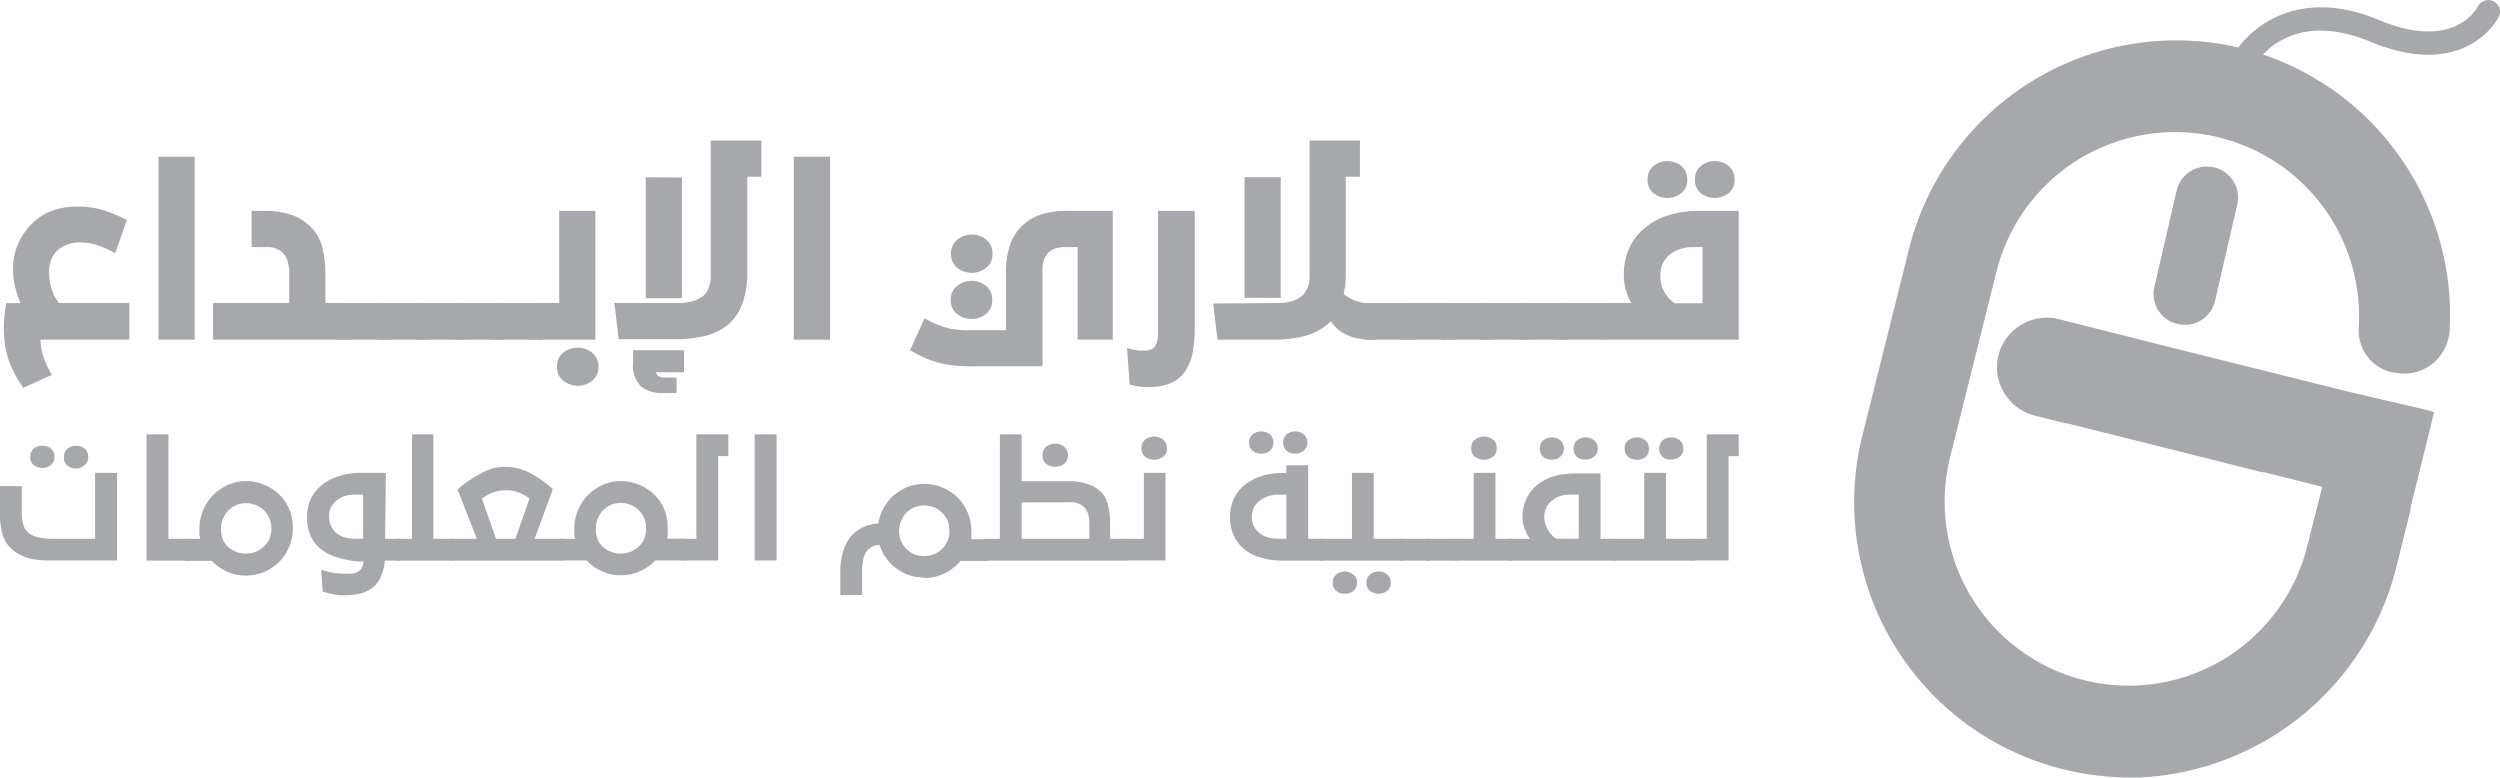 <svg xmlns="http://www.w3.org/2000/svg" viewBox="0 0 213.43 66.43"><defs><style>.cls-1{fill:#a6a8ab;}</style></defs><title>logo-1</title><g id="Layer_2" data-name="Layer 2"><g id="Layer_1-2" data-name="Layer 1"><path class="cls-1" d="M.74,30.74A8.6,8.6,0,0,1,.33,28a11,11,0,0,1,.21-2.12H1.75a8.65,8.65,0,0,1-.39-1.12A6.1,6.1,0,0,1,1.12,23a5.15,5.15,0,0,1,.55-2.45,5.54,5.54,0,0,1,1.4-1.76,4.56,4.56,0,0,1,1.59-.87,6.43,6.43,0,0,1,2-.29,7.63,7.63,0,0,1,2.05.28,12.16,12.16,0,0,1,2.12.88l-1,2.83a8.48,8.48,0,0,0-1.51-.69,4.23,4.23,0,0,0-1.31-.22A2.87,2.87,0,0,0,5,21.29a2.36,2.36,0,0,0-.63.87,2.93,2.93,0,0,0-.18,1.05,4.65,4.65,0,0,0,.24,1.54,3.61,3.61,0,0,0,.61,1.12h6V29H3.46v0a4.63,4.63,0,0,0,.2,1.31A8,8,0,0,0,4.43,32L2,33.11A9.35,9.35,0,0,1,.74,30.74Z"/><path class="cls-1" d="M16.62,13.38V29H13.53V13.38Z"/><path class="cls-1" d="M24.69,25.87v-2.6a3.09,3.09,0,0,0-.12-.91,1.86,1.86,0,0,0-.33-.66,1.46,1.46,0,0,0-.58-.44,1.85,1.85,0,0,0-.82-.17H21.48V18h1.1a7,7,0,0,1,2.3.34,4.27,4.27,0,0,1,1.74,1.13,3.58,3.58,0,0,1,.9,1.7,9.05,9.05,0,0,1,.26,2.21v2.49h2V29H18.19V25.87Z"/><path class="cls-1" d="M33.1,25.87V29H29V25.87Z"/><path class="cls-1" d="M36.4,25.87V29H32.25V25.87Z"/><path class="cls-1" d="M39.69,25.87V29H35.54V25.87Z"/><path class="cls-1" d="M43,25.87V29H38.84V25.87Z"/><path class="cls-1" d="M46.28,25.87V29H42.13V25.87Z"/><path class="cls-1" d="M47.74,25.87V18h3.09V29h-5.4V25.87Zm.35,6.64a1.46,1.46,0,0,1-.54-1.22,1.47,1.47,0,0,1,.51-1.17,2,2,0,0,1,2.51,0,1.61,1.61,0,0,1,0,2.39,2,2,0,0,1-2.46,0Z"/><path class="cls-1" d="M58,25.87a3.85,3.85,0,0,0,1.1-.15A2.76,2.76,0,0,0,60,25.3a2.12,2.12,0,0,0,.5-.7,2.69,2.69,0,0,0,.18-1.06V12H65v3.09h-1.2v8.36a7.38,7.38,0,0,1-.37,2.3,4.3,4.3,0,0,1-1.11,1.82,4.87,4.87,0,0,1-2,1.08,10.9,10.9,0,0,1-2.75.31H52.82l-.37-3.09ZM54.74,33a2.44,2.44,0,0,1-.69-2v-1.1H58.4v1.88H56a.43.43,0,0,0,.16.28.83.83,0,0,0,.6.17h1v1.32H56.63A2.82,2.82,0,0,1,54.74,33Zm3.48-17.84v10.3H55.13V15.13Z"/><path class="cls-1" d="M70.86,13.38V29H67.77V13.38Z"/><path class="cls-1" d="M81.62,31.22A9.09,9.09,0,0,1,80.27,31a7.1,7.1,0,0,1-1.18-.39c-.37-.16-.84-.4-1.4-.71l1.25-2.73a7.9,7.9,0,0,0,1.9.82,6.8,6.8,0,0,0,1.66.2h3.38v-5a6.8,6.8,0,0,1,.4-2.41A4,4,0,0,1,87.58,19a4.47,4.47,0,0,1,1.64-.79A7.91,7.91,0,0,1,91.28,18H95V29H92V21.09H91a3.32,3.32,0,0,0-.8.09,1.6,1.6,0,0,0-.62.32,1.52,1.52,0,0,0-.44.65A2.4,2.4,0,0,0,89,23v8.27H83.33A17.07,17.07,0,0,1,81.62,31.22Zm.09-8.35a1.62,1.62,0,0,1,0-2.4,2,2,0,0,1,2.51,0,1.49,1.49,0,0,1,.51,1.18,1.46,1.46,0,0,1-.54,1.22,2,2,0,0,1-2.46,0Zm0,3.94a1.44,1.44,0,0,1-.54-1.22,1.46,1.46,0,0,1,.52-1.17,2,2,0,0,1,2.51,0,1.49,1.49,0,0,1,.51,1.17,1.44,1.44,0,0,1-.54,1.22,2,2,0,0,1-2.46,0Z"/><path class="cls-1" d="M97.22,33a4.77,4.77,0,0,1-.78-.17l-.22-3.11a8.67,8.67,0,0,0,.94.2,3.31,3.31,0,0,0,.55,0,1.05,1.05,0,0,0,.9-.35,2.17,2.17,0,0,0,.25-1.23V18H102V28a10.53,10.53,0,0,1-.21,2.24,4.17,4.17,0,0,1-.7,1.58,2.84,2.84,0,0,1-1.25.93,4.92,4.92,0,0,1-1.8.3A6.49,6.49,0,0,1,97.22,33Z"/><path class="cls-1" d="M109.16,25.87a3.9,3.9,0,0,0,1.1-.15,2.6,2.6,0,0,0,.85-.42,2,2,0,0,0,.5-.7,2.51,2.51,0,0,0,.19-1.06V12h4.3v3.09h-1.21v8.36a7,7,0,0,1-.18,1.64,3.47,3.47,0,0,0,2.66.78V29a7.07,7.07,0,0,1-1.75-.17,4.13,4.13,0,0,1-1.06-.46,2.62,2.62,0,0,1-.69-.62l-.26-.33-.19.19a4.91,4.91,0,0,1-2.06,1.08,10.82,10.82,0,0,1-2.74.31h-4.68l-.37-3.09Zm.18-10.74v10.3h-3.09V15.13Z"/><path class="cls-1" d="M120.66,25.87V29h-4.15V25.87Z"/><path class="cls-1" d="M124,25.87V29h-4.15V25.87Z"/><path class="cls-1" d="M127.25,25.87V29H123.1V25.87Z"/><path class="cls-1" d="M130.55,25.87V29H126.4V25.87Z"/><path class="cls-1" d="M133.84,25.87V29h-4.15V25.87Z"/><path class="cls-1" d="M137.14,25.87V29H133V25.87Z"/><path class="cls-1" d="M139.28,25.87a3.27,3.27,0,0,1-.4-.87,4.39,4.39,0,0,1-.25-1.53,5.31,5.31,0,0,1,.47-2.3,4.93,4.93,0,0,1,1.34-1.73,5.79,5.79,0,0,1,2.06-1.08,9,9,0,0,1,2.62-.36h3.32V29H137V25.87Zm1.88-9.38a1.4,1.4,0,0,1-.5-1.17,1.44,1.44,0,0,1,.49-1.14,1.89,1.89,0,0,1,2.4,0,1.44,1.44,0,0,1,.49,1.14,1.4,1.4,0,0,1-.5,1.17,1.93,1.93,0,0,1-2.38,0Zm.91,8.4a3,3,0,0,0,.89,1h2.39V21.09h-.86a3.31,3.31,0,0,0-1,.16,2.72,2.72,0,0,0-.9.45,2.24,2.24,0,0,0-.61.75,2.1,2.1,0,0,0-.23,1A2.77,2.77,0,0,0,142.07,24.89Zm3.13-8.4a1.4,1.4,0,0,1-.5-1.17,1.44,1.44,0,0,1,.49-1.14,1.9,1.9,0,0,1,2.41,0,1.47,1.47,0,0,1,.48,1.14,1.4,1.4,0,0,1-.5,1.17,1.93,1.93,0,0,1-2.38,0Z"/><path class="cls-1" d="M4.26,47.85a9,9,0,0,1-1.08-.06,4.94,4.94,0,0,1-.9-.19,3.65,3.65,0,0,1-.75-.34,3.7,3.7,0,0,1-.64-.5,2.47,2.47,0,0,1-.69-1.2A6,6,0,0,1,0,44V41.5H1.86v2.29a3.35,3.35,0,0,0,.13,1,1.38,1.38,0,0,0,.43.69,2,2,0,0,0,.86.39A5,5,0,0,0,4.4,46H8.12V40.37H10v7.48Zm.08-8.15a1.13,1.13,0,0,1-.73.25,1.17,1.17,0,0,1-.73-.25.86.86,0,0,1-.3-.71.89.89,0,0,1,.3-.69,1.06,1.06,0,0,1,.73-.25,1.09,1.09,0,0,1,.74.25.89.89,0,0,1,.3.69A.84.84,0,0,1,4.34,39.7Zm2.89,0A1.17,1.17,0,0,1,6.5,40a1.13,1.13,0,0,1-.73-.25A.84.84,0,0,1,5.46,39a.89.89,0,0,1,.3-.69,1.09,1.09,0,0,1,.74-.25,1.07,1.07,0,0,1,.74.25.88.88,0,0,1,.29.69A.86.86,0,0,1,7.23,39.7Z"/><path class="cls-1" d="M12.51,37.08h1.87V46h1.7v1.86H12.51Z"/><path class="cls-1" d="M15.81,46H17.1a2.7,2.7,0,0,1-.08-.41c0-.14,0-.29,0-.44a4.15,4.15,0,0,1,1.17-2.88,4.3,4.3,0,0,1,1.26-.87A3.84,3.84,0,0,1,21,41.07a3.93,3.93,0,0,1,1.57.32,4.19,4.19,0,0,1,1.29.85,3.89,3.89,0,0,1,.86,1.29A4.09,4.09,0,0,1,25,45.14a3.71,3.71,0,0,1-.33,1.57A3.91,3.91,0,0,1,23.81,48a4.49,4.49,0,0,1-1.29.84,4,4,0,0,1-1.54.3,3.77,3.77,0,0,1-1.6-.34,4.1,4.1,0,0,1-1.3-.92H15.81Zm4.33,1.1a2.13,2.13,0,0,0,.84.16,2.22,2.22,0,0,0,.85-.16,2.13,2.13,0,0,0,.7-.44A2.15,2.15,0,0,0,23,46a2.2,2.2,0,0,0,.17-.86,2.43,2.43,0,0,0-.16-.86,2.11,2.11,0,0,0-1.15-1.15,2.21,2.21,0,0,0-.87-.17,2,2,0,0,0-.85.18,2.1,2.1,0,0,0-.67.46,2.46,2.46,0,0,0-.44.69,2.42,2.42,0,0,0-.16.85A2.34,2.34,0,0,0,19,46a2.08,2.08,0,0,0,.45.67A2,2,0,0,0,20.14,47.09Z"/><path class="cls-1" d="M32.88,46h1.24v1.86H32.86A4.41,4.41,0,0,1,32.6,49,2.39,2.39,0,0,1,32,50a2.67,2.67,0,0,1-1,.6,4.74,4.74,0,0,1-1.51.21,3.78,3.78,0,0,1-.49,0,3.47,3.47,0,0,1-.45-.06l-.46-.09-.54-.15-.13-1.87a6.35,6.35,0,0,0,1,.25,4.87,4.87,0,0,0,.93.08,6.66,6.66,0,0,0,.68,0,1.23,1.23,0,0,0,.5-.15.78.78,0,0,0,.33-.32,1.37,1.37,0,0,0,.17-.56H30.8A7.26,7.26,0,0,1,29,47.64,4.2,4.2,0,0,1,27.56,47a3.15,3.15,0,0,1-1-1.16,3.86,3.86,0,0,1-.35-1.71,3.44,3.44,0,0,1,.34-1.56,3.34,3.34,0,0,1,.94-1.17A4.26,4.26,0,0,1,29,40.63a6.29,6.29,0,0,1,1.84-.26h2.1ZM28.1,44.1a1.77,1.77,0,0,0,.17.82,1.66,1.66,0,0,0,.45.59,2.06,2.06,0,0,0,.69.36,2.84,2.84,0,0,0,.84.12H31V42.23h-.79a2.73,2.73,0,0,0-.8.13,2.31,2.31,0,0,0-.69.38,2,2,0,0,0-.48.59A1.65,1.65,0,0,0,28.1,44.1Z"/><path class="cls-1" d="M33.86,46h1.31V37.08H37V46h1.7v1.86H33.86Z"/><path class="cls-1" d="M38.46,46h2.25l-1.65-4.22c.32-.28.64-.53,1-.76a7.92,7.92,0,0,1,1-.6A4.87,4.87,0,0,1,42,40a4.6,4.6,0,0,1,3.27.39,9.21,9.21,0,0,1,1.93,1.37L45.64,46h2.44v1.86H38.46Zm4.68-4.14a2.86,2.86,0,0,0-1,.17,3.82,3.82,0,0,0-1,.54L42.35,46H44l1.21-3.44a4.21,4.21,0,0,0-1-.54A2.86,2.86,0,0,0,43.14,41.85Z"/><path class="cls-1" d="M47.81,46H49.1a2.7,2.7,0,0,1-.07-.41c0-.14,0-.29,0-.44a4,4,0,0,1,.31-1.59,4.19,4.19,0,0,1,.85-1.29,4.3,4.3,0,0,1,1.26-.87A3.87,3.87,0,0,1,53,41.07a4,4,0,0,1,1.58.32,3.89,3.89,0,0,1,2.15,2.14A4.09,4.09,0,0,1,57,45.14a3.15,3.15,0,0,1,0,.44c0,.14,0,.28-.06.41h1.49v1.86H55.93a3.86,3.86,0,0,1-1.32.93,4.06,4.06,0,0,1-1.63.33,3.72,3.72,0,0,1-1.59-.34,4,4,0,0,1-1.3-.92H47.81Zm4.34,1.1a2,2,0,0,0,.83.16,2.18,2.18,0,0,0,.85-.16,2,2,0,0,0,.7-.44,2,2,0,0,0,.63-1.54,2.23,2.23,0,0,0-.16-.86,1.92,1.92,0,0,0-.45-.69,1.94,1.94,0,0,0-.69-.46,2.3,2.3,0,0,0-.88-.17,2,2,0,0,0-.85.18,2.06,2.06,0,0,0-.66.46,2.26,2.26,0,0,0-.44.69,2.22,2.22,0,0,0-.16.85A2.15,2.15,0,0,0,51,46a2.05,2.05,0,0,0,.44.67A2,2,0,0,0,52.15,47.09Z"/><path class="cls-1" d="M58.15,46h1.3V37.08h2.73v1.86h-.87v8.91H58.15Z"/><path class="cls-1" d="M64.43,37.08H66.3V47.85H64.43Z"/><path class="cls-1" d="M78.88,49.31a3.8,3.8,0,0,1-1.27-.21,4.08,4.08,0,0,1-1.11-.59,3.78,3.78,0,0,1-.86-.88,3.84,3.84,0,0,1-.55-1.11,1.39,1.39,0,0,0-1.09.53,1.79,1.79,0,0,0-.31.76,4.92,4.92,0,0,0-.09,1v2H71.74v-2A6,6,0,0,1,72,47a3.73,3.73,0,0,1,.74-1.32,3.23,3.23,0,0,1,.49-.41,3.91,3.91,0,0,1,.57-.31,3.47,3.47,0,0,1,.6-.19,2.47,2.47,0,0,1,.58-.07,4.18,4.18,0,0,1,.46-1.34,4,4,0,0,1,.87-1.08,4.41,4.41,0,0,1,1.18-.71,3.88,3.88,0,0,1,1.41-.26,4,4,0,0,1,1.57.32,3.89,3.89,0,0,1,2.15,2.14,4.09,4.09,0,0,1,.31,1.61c0,.11,0,.23,0,.33s0,.21,0,.32h1.46v1.86H82a4.05,4.05,0,0,1-3.12,1.46Zm-.84-2a2.1,2.1,0,0,0,.84.16,2.22,2.22,0,0,0,.85-.16,2.08,2.08,0,0,0,.69-.44,2,2,0,0,0,.47-.68,2.2,2.2,0,0,0,.16-.86,2.43,2.43,0,0,0-.15-.86,2.11,2.11,0,0,0-1.15-1.15,2.25,2.25,0,0,0-.87-.17,2,2,0,0,0-.86.18,2.18,2.18,0,0,0-.66.46,2.46,2.46,0,0,0-.44.69,2.42,2.42,0,0,0-.16.85,2.38,2.38,0,0,0,.16.85,2.08,2.08,0,0,0,.45.67A2.1,2.1,0,0,0,78,47.29Z"/><path class="cls-1" d="M84.06,46h1.3V37.08h1.86v4h4a4.74,4.74,0,0,1,1.58.23A2.86,2.86,0,0,1,94,42a2.44,2.44,0,0,1,.6,1.15,6.1,6.1,0,0,1,.17,1.52V46h1.44v1.86H84.06Zm3.16-3.11V46H93V44.62a2.48,2.48,0,0,0-.09-.7,1.61,1.61,0,0,0-.27-.52,1.4,1.4,0,0,0-.48-.37,1.41,1.41,0,0,0-.65-.15Zm3.62-3.29a1.3,1.3,0,0,1-1.53,0,1,1,0,0,1,0-1.46,1.25,1.25,0,0,1,1.55,0,1,1,0,0,1,0,1.46Z"/><path class="cls-1" d="M96,46h1.65V40.37H99.5v7.48H96Zm3.3-7a1.3,1.3,0,0,1-1.53,0,.88.88,0,0,1-.32-.74.91.91,0,0,1,.31-.72,1.25,1.25,0,0,1,1.55,0,.92.92,0,0,1,.32.72A.88.88,0,0,1,99.29,39Z"/><path class="cls-1" d="M112.9,46v1.86h-3.35a6.53,6.53,0,0,1-1.82-.23,4,4,0,0,1-1.44-.69,3.17,3.17,0,0,1-.94-1.17,3.64,3.64,0,0,1-.34-1.64,3.72,3.72,0,0,1,.3-1.5,3.41,3.41,0,0,1,.89-1.18,4.36,4.36,0,0,1,1.43-.78,6,6,0,0,1,1.92-.29h.27v-.66h1.86V46Zm-4.49-7.51a1.14,1.14,0,0,1-.73.24,1.13,1.13,0,0,1-.73-.24.85.85,0,0,1-.31-.71.87.87,0,0,1,.3-.69,1.18,1.18,0,0,1,1.48,0,.9.9,0,0,1,.29.69A.87.87,0,0,1,108.41,38.48ZM109.82,46V42.23h-.72a2.54,2.54,0,0,0-.81.13,2.21,2.21,0,0,0-.72.36,1.93,1.93,0,0,0-.51.59,1.67,1.67,0,0,0-.19.81,1.73,1.73,0,0,0,.18.81,1.8,1.8,0,0,0,.48.58,2,2,0,0,0,.68.36,2.67,2.67,0,0,0,.8.12Zm1.47-7.51a1.23,1.23,0,0,1-1.46,0,1,1,0,0,1,0-1.4,1.11,1.11,0,0,1,.74-.26,1.08,1.08,0,0,1,.74.26.87.87,0,0,1,.3.69A.85.85,0,0,1,111.29,38.48Z"/><path class="cls-1" d="M112.65,46h2.77V40.37h1.86V46h2.45v1.86h-7.08Zm2.89,4.45a1.13,1.13,0,0,1-.73.24,1.14,1.14,0,0,1-.73-.24.84.84,0,0,1-.3-.7.88.88,0,0,1,.29-.69,1.15,1.15,0,0,1,1.48,0,.86.86,0,0,1,.3.69A.82.82,0,0,1,115.54,50.44Zm2.89,0a1.25,1.25,0,0,1-1.47,0,.84.84,0,0,1-.3-.7.86.86,0,0,1,.3-.69,1,1,0,0,1,.73-.27,1.06,1.06,0,0,1,.75.27.88.88,0,0,1,.29.69A.84.84,0,0,1,118.43,50.44Z"/><path class="cls-1" d="M119.46,46h2.62v1.86h-2.62Z"/><path class="cls-1" d="M121.81,46h2.62v1.86h-2.62Z"/><path class="cls-1" d="M124.17,46h1.64V40.37h1.86V46h1.42v1.86h-4.92Zm3.28-7a1.28,1.28,0,0,1-1.52,0,.88.88,0,0,1-.33-.74.91.91,0,0,1,.31-.72,1.26,1.26,0,0,1,1.56,0,.91.91,0,0,1,.31.72A.88.88,0,0,1,127.45,39Z"/><path class="cls-1" d="M128.84,46h1.78a3.32,3.32,0,0,1-.46-.85,2.87,2.87,0,0,1-.18-1,3.57,3.57,0,0,1,.33-1.56,3.4,3.4,0,0,1,.91-1.18,4.11,4.11,0,0,1,1.41-.74,6.46,6.46,0,0,1,1.82-.25h2.19V46h1.22v1.86h-9Zm4.36-7a1.14,1.14,0,0,1-.73.24,1.13,1.13,0,0,1-.73-.24,1,1,0,0,1,0-1.4,1.18,1.18,0,0,1,1.48,0,.84.84,0,0,1,.29.68A.88.88,0,0,1,133.2,39Zm-1.36,5.1a2.18,2.18,0,0,0,.28,1.09,2.33,2.33,0,0,0,.73.8h1.93V42.23H134a2.66,2.66,0,0,0-.79.12,1.89,1.89,0,0,0-.69.36,1.86,1.86,0,0,0-.49.59A1.75,1.75,0,0,0,131.84,44.1Zm4.24-5.1a1.14,1.14,0,0,1-.73.24,1.16,1.16,0,0,1-.73-.24,1,1,0,0,1,0-1.4,1.2,1.2,0,0,1,1.49,0,.88.88,0,0,1,.29.68A.86.86,0,0,1,136.08,39Z"/><path class="cls-1" d="M137.6,46h2.77V40.37h1.86V46h2.45v1.86H137.6Zm2.91-7A1.25,1.25,0,0,1,139,39a.88.88,0,0,1-.3-.72.85.85,0,0,1,.3-.68,1.17,1.17,0,0,1,1.47,0,.85.85,0,0,1,.3.68A.88.88,0,0,1,140.51,39Zm2.88,0a1.14,1.14,0,0,1-.73.24,1.13,1.13,0,0,1-.73-.24,1,1,0,0,1,0-1.4,1.11,1.11,0,0,1,.74-.26,1.08,1.08,0,0,1,.74.26.85.85,0,0,1,.3.68A.89.89,0,0,1,143.39,39Z"/><path class="cls-1" d="M144.41,46h1.3V37.08h2.73v1.86h-.87v8.91h-3.16Z"/><line class="cls-1" x1="188.41" y1="16.88" x2="186.51" y2="25.1"/><path class="cls-1" d="M186.52,27.73a2.46,2.46,0,0,1-.6-.07,2.62,2.62,0,0,1-2-3.15l1.9-8.23A2.62,2.62,0,0,1,191,17.47l-1.9,8.22A2.62,2.62,0,0,1,186.52,27.73Z"/><path class="cls-1" d="M213.43,1.07a1.15,1.15,0,0,1-.1.35c0,.05-2.74,5.56-11,2.13-4.84-2-7.69-.39-9.14,1.1a23.51,23.51,0,0,1,15.94,23.59,4,4,0,0,1-1.58,2.9,3.86,3.86,0,0,1-3.24.64l-.15,0a3.68,3.68,0,0,1-2.79-3.84,15.71,15.71,0,0,0-30.91-4.81l-4,16A15.7,15.7,0,1,0,197,46.52l1.23-4.86,0-.11-4.9-1.23-.19,0-10.42-2.62-6.33-1.58-.12,0-2.56-.64a4.29,4.29,0,0,1-3.23-4.14,4.69,4.69,0,0,1,.13-1,4.26,4.26,0,0,1,5.17-3.09l9,2.27,15.51,3.87L207.17,35l.35.1.2.06.09,0h0l-.51,2.07L206.62,40l-.33,1.33L206,42.48l-.2.81,0,.1,0,.12-1.21,4.87a23.74,23.74,0,0,1-22,18l-.74,0a22.87,22.87,0,0,1-3.14-.22,23.49,23.49,0,0,1-19.71-29l4-16A23.53,23.53,0,0,1,191.09,4.05C193,1.56,197-.83,203.1,1.71c6.42,2.68,8.35-1,8.44-1.15A1,1,0,0,1,212.86.1,1,1,0,0,1,213.43,1.07Z"/></g></g></svg>